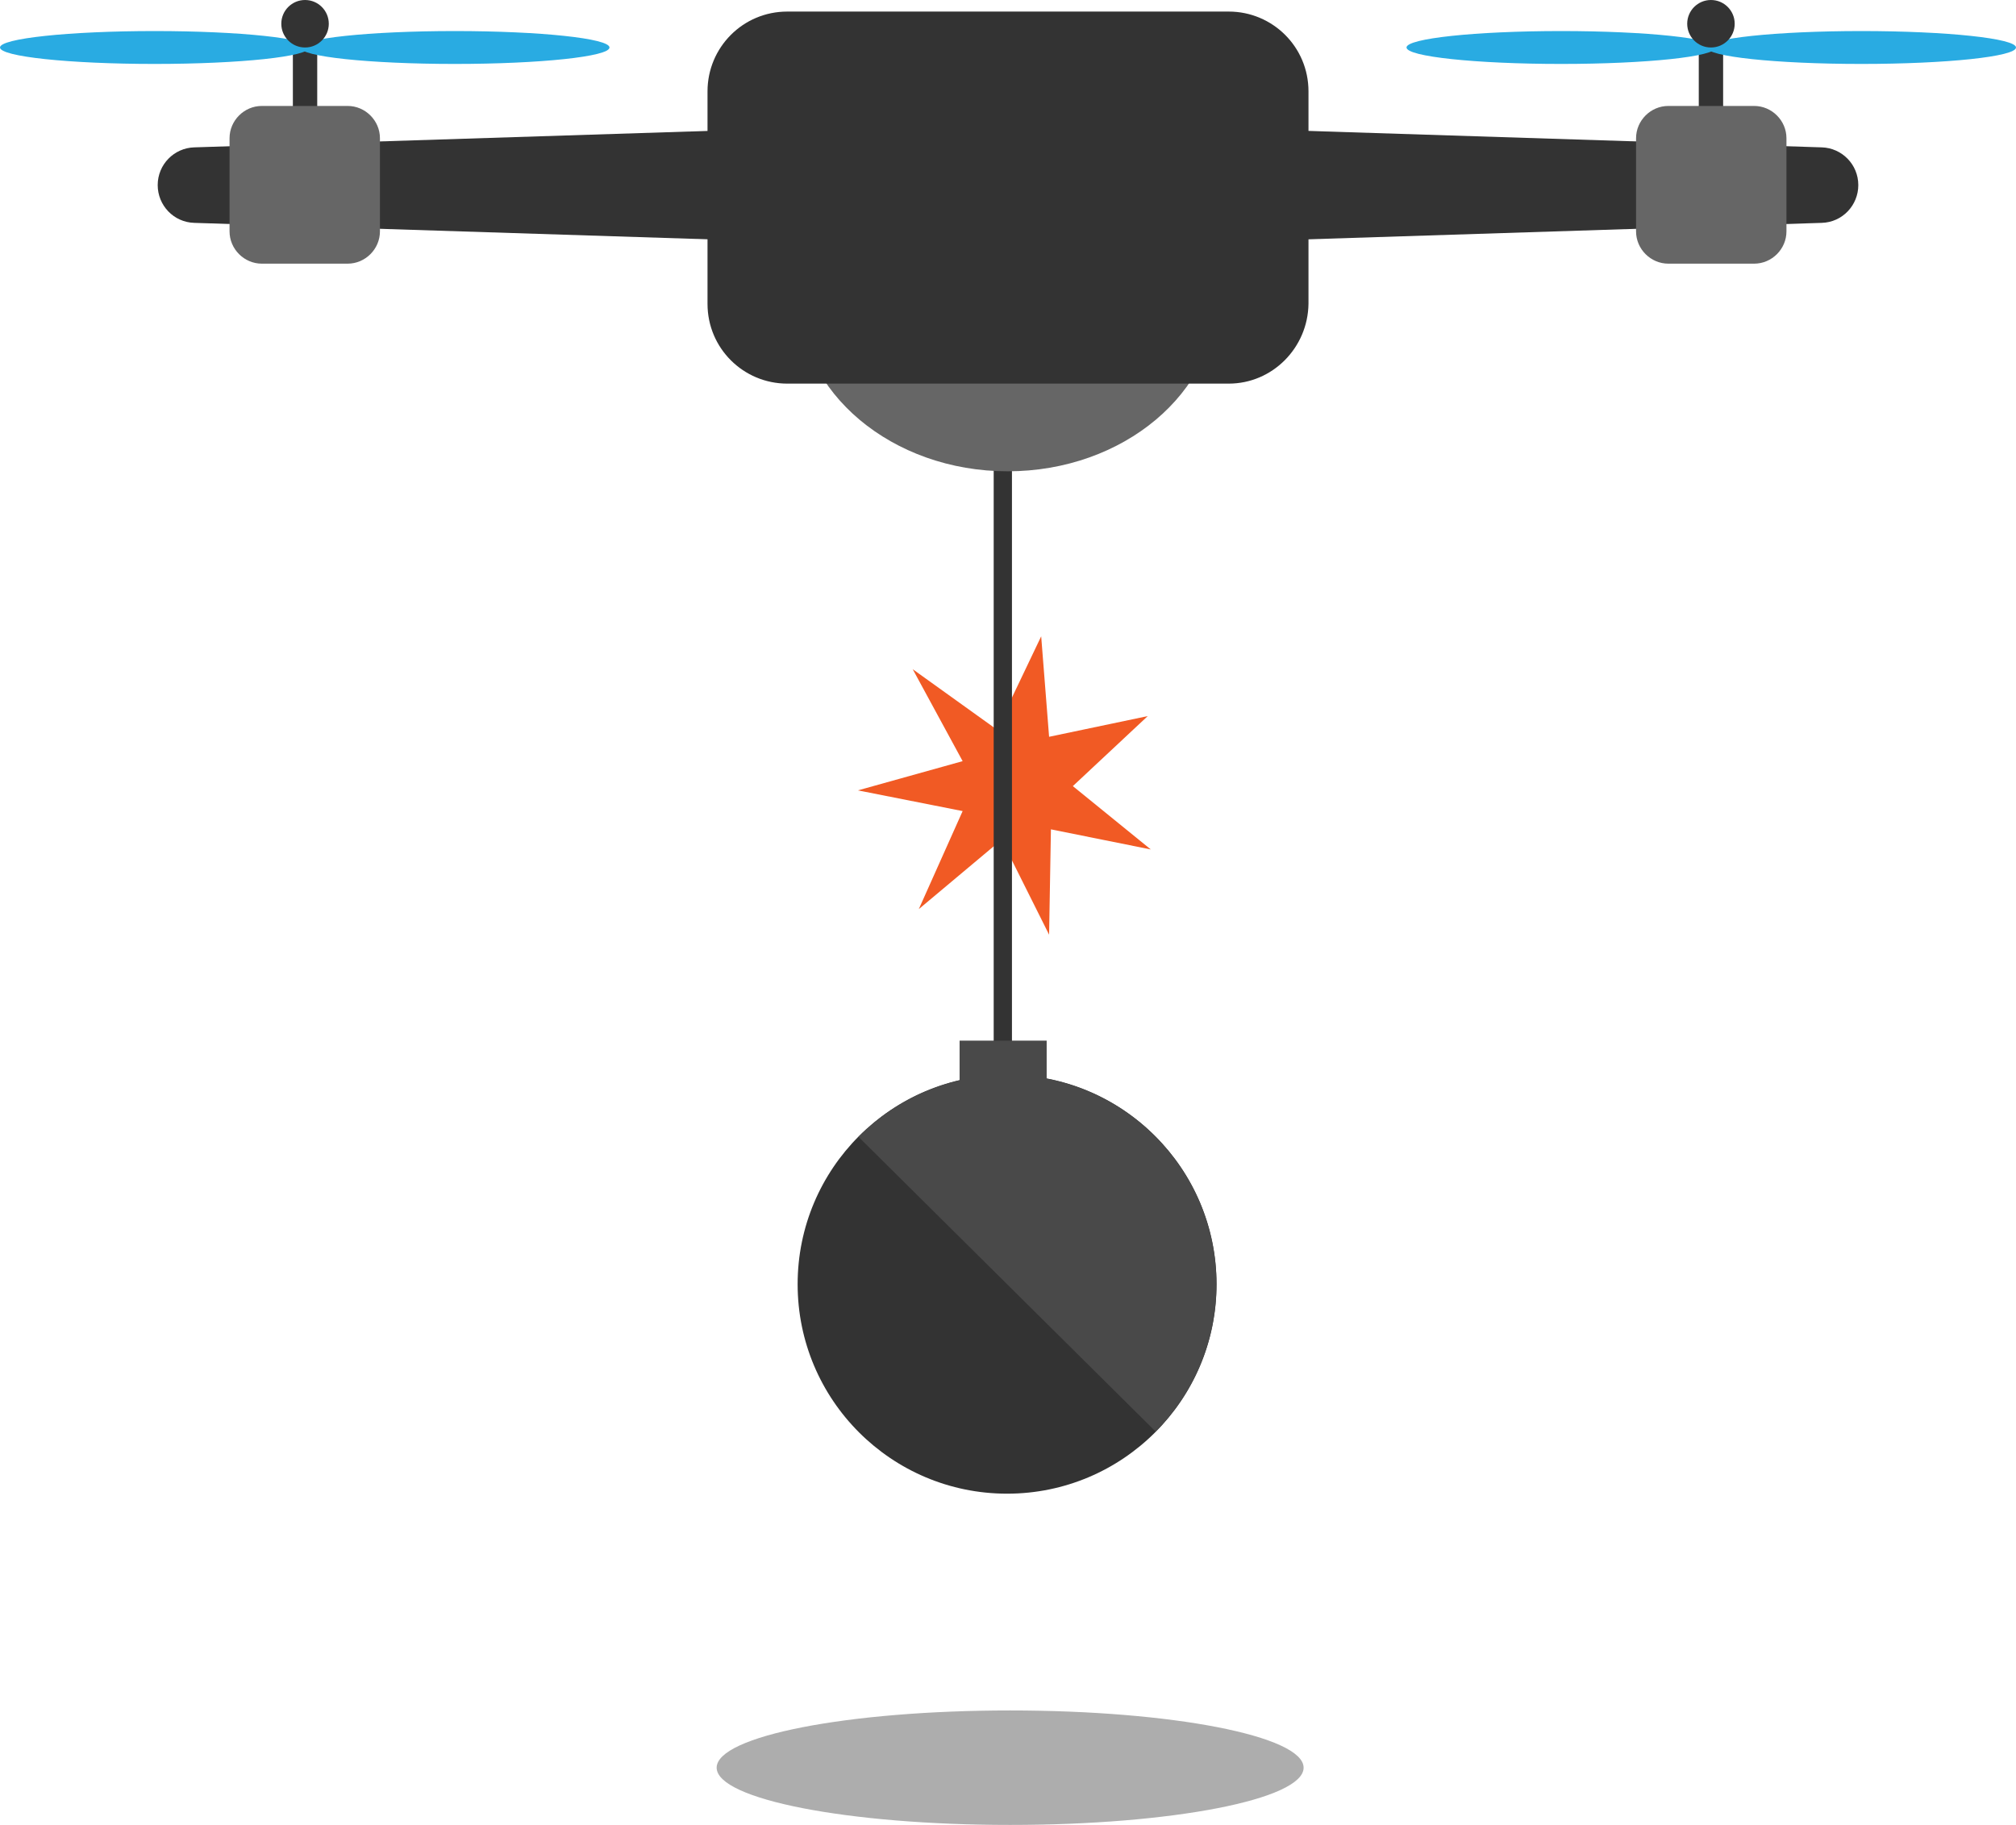 <?xml version="1.0" encoding="utf-8"?>
<!-- Generator: Adobe Illustrator 19.1.0, SVG Export Plug-In . SVG Version: 6.00 Build 0)  -->
<svg version="1.1" id="Layer_1" xmlns="http://www.w3.org/2000/svg" xmlns:xlink="http://www.w3.org/1999/xlink" x="0px" y="0px"
	 viewBox="0 0 331.1 299.7" style="enable-background:new 0 0 331.1 299.7;" xml:space="preserve">
<style type="text/css">
	.st0{fill:none;}
	.st1{fill:#F7E7D0;}
	.st2{fill:#F15A24;}
	.st3{fill:none;stroke:#333333;stroke-width:3;stroke-miterlimit:10;}
	.st4{fill:#333333;}
	.st5{fill:#494949;}
	.st6{fill:url(#SVGID_1_);}
	.st7{fill:#666666;}
	.st8{fill:#29ABE2;}
	.st9{opacity:0.4;fill:#333333;}
</style>
<pattern  x="-234.8" y="-151.1" width="205.3" height="205.3" patternUnits="userSpaceOnUse" id="New_Pattern_Swatch_6" viewBox="0 -205.3 205.3 205.3" style="overflow:visible;">
	<g>
		<polygon class="st0" points="0,0 205.3,0 205.3,-205.3 0,-205.3 		"/>
		<polygon class="st1" points="205.3,0 0,0 0,-205.3 205.3,-205.3 		"/>
	</g>
</pattern>
<g>
	<polygon class="st2" points="163.7,119.8 171,104.5 172.3,121 188.5,117.6 176.2,129.1 189,139.5 172.6,136.2 172.3,153.5 
		164.5,137.9 150.9,149.3 158.1,133.2 140.9,129.8 158.1,125 149.9,109.9 	"/>
	<line class="st3" x1="164.7" y1="172.9" x2="164.7" y2="76.9"/>
	<g>
		<g>
			<circle class="st4" cx="165.4" cy="210.9" r="34.4"/>
			<path class="st5" d="M141,186.7c13.4-13.5,35.1-13.6,48.6-0.2s13.6,35.1,0.2,48.6"/>
		</g>
		<rect x="157.6" y="170.9" class="st5" width="14.3" height="14.3"/>
	</g>
	
		<pattern  id="SVGID_1_" xlink:href="#New_Pattern_Swatch_6" patternTransform="matrix(0.678 0.103 -3.135367e-02 0.207 -116.398 -8035.575)">
	</pattern>
	<polygon class="st6" points="167.7,121.9 177.7,113.1 173.5,125.5 186.2,127.9 173.9,132.5 180,143.9 169.1,136.5 163.6,148.9 
		162.7,135.2 149.4,139.3 159.6,129.9 148.2,122.2 162,124 160.7,110.5 	"/>
	<g>
		<ellipse class="st7" cx="165.5" cy="48.5" rx="34.4" ry="28.9"/>
		<path class="st4" d="M122.5,21.3l-90.6,2.9c-3.3,0.1-6,2.8-6,6.2v0c0,3.3,2.6,6.1,6,6.2l90.6,2.9"/>
		<rect x="48.1" y="6.3" class="st4" width="4" height="19.8"/>
		<g>
			<ellipse class="st8" cx="74.7" cy="7.8" rx="25.4" ry="2.7"/>
			<ellipse class="st8" cx="25.4" cy="7.8" rx="25.4" ry="2.7"/>
		</g>
		<circle class="st4" cx="50.1" cy="3.9" r="3.9"/>
		<rect x="279" y="6.3" class="st4" width="4" height="19.8"/>
		<path class="st4" d="M208.6,21.3l90.6,2.9c3.3,0.1,6,2.8,6,6.2v0c0,3.3-2.6,6.1-6,6.2l-90.6,2.9"/>
		<g>
			<ellipse class="st8" cx="256.4" cy="7.8" rx="25.4" ry="2.7"/>
			<ellipse class="st8" cx="305.7" cy="7.8" rx="25.4" ry="2.7"/>
		</g>
		<path class="st4" d="M201.8,63h-72.5c-7.2,0-13.1-5.8-13.1-13.1V15c0-7.2,5.8-13.1,13.1-13.1l72.5,0c7.2,0,13.1,5.8,13.1,13.1
			v34.9C214.8,57.1,209,63,201.8,63z"/>
		<path class="st7" d="M57.1,43.3H43c-2.9,0-5.3-2.4-5.3-5.3V22.7c0-2.9,2.4-5.3,5.3-5.3h14.1c2.9,0,5.3,2.4,5.3,5.3V38
			C62.4,40.9,60,43.3,57.1,43.3z"/>
		<path class="st7" d="M274,43.3h14.1c2.9,0,5.3-2.4,5.3-5.3V22.7c0-2.9-2.4-5.3-5.3-5.3H274c-2.9,0-5.3,2.4-5.3,5.3V38
			C268.7,40.9,271.1,43.3,274,43.3z"/>
		<circle class="st4" cx="281" cy="3.9" r="3.9"/>
	</g>
	<ellipse class="st9" cx="165.9" cy="290.3" rx="48.2" ry="9.4"/>
</g>
</svg>
